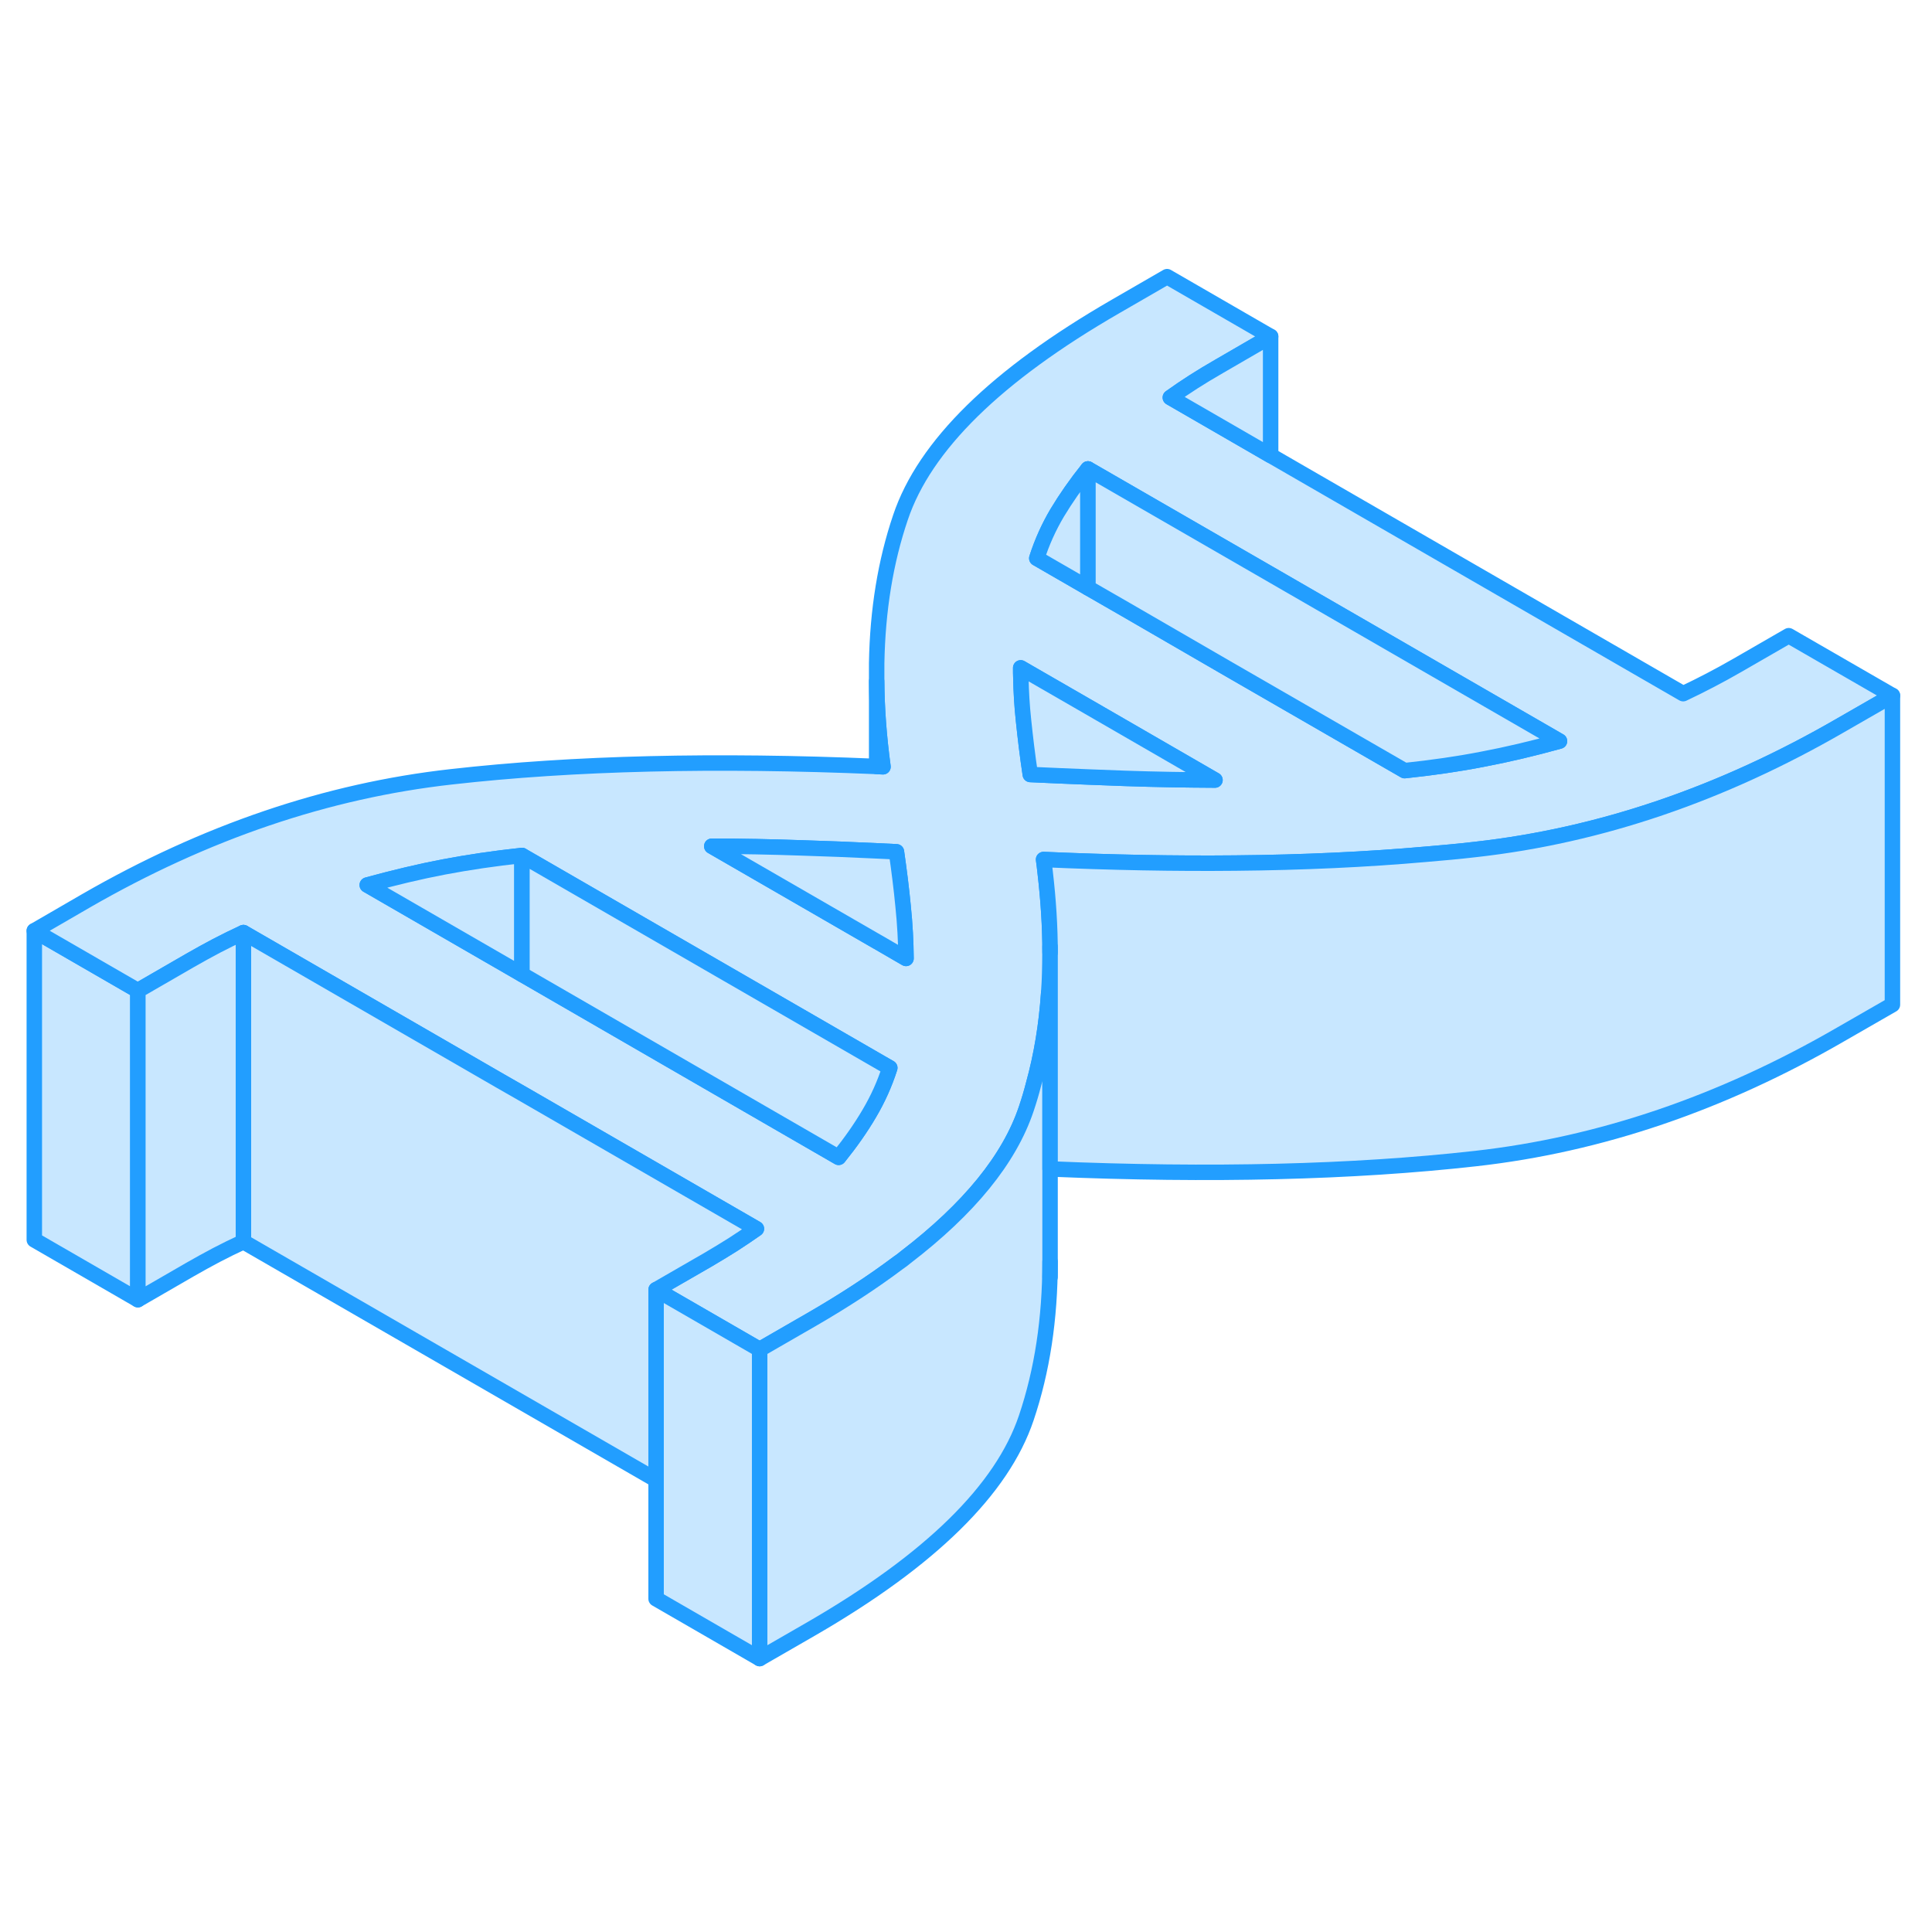 <svg width="48" height="48" viewBox="0 0 125 95" fill="#c8e7ff" xmlns="http://www.w3.org/2000/svg" stroke-width="1px" stroke-linecap="round" stroke-linejoin="round"><path d="M8.92 49.09V69.09L2.22 65.22V45.22L8.92 49.09Z" stroke="#229EFF" stroke-linejoin="round"/><path d="M67.85 49.25L67.94 49.31V46.63C67.94 47.52 67.91 48.39 67.85 49.25Z" stroke="#229EFF" stroke-linejoin="round"/><path d="M115.73 26.13L112.4 28.05C111.79 28.4 111.21 28.72 110.65 29.01C110.1 29.3 109.51 29.59 108.9 29.88L82.21 14.47L75.72 10.72C76.21 10.37 76.71 10.03 77.21 9.71C77.71 9.39 78.27 9.05 78.88 8.7L82.21 6.77L75.51 2.9L72.17 4.83C64.46 9.28 59.82 13.83 58.26 18.48C57.29 21.34 56.78 24.48 56.72 27.91V29.08C56.73 30.85 56.87 32.7 57.13 34.61C56.99 34.6 56.85 34.6 56.72 34.59C46.31 34.15 37.13 34.36 29.19 35.26C21.15 36.16 13.27 38.84 5.55 43.29L2.22 45.22L8.92 49.09L12.26 47.16C12.87 46.81 13.45 46.49 14 46.2C14.56 45.91 15.14 45.62 15.75 45.34L32.39 54.95L33.77 55.74L48.94 64.5C48.44 64.85 47.94 65.19 47.44 65.51C46.94 65.83 46.389 66.16 45.779 66.52L45.12 66.9L42.45 68.44L49.15 72.31L51.82 70.77L52.48 70.39C54.59 69.17 56.46 67.95 58.11 66.71C58.28 66.6 58.44 66.47 58.6 66.34C62.71 63.19 65.31 59.99 66.4 56.74C66.58 56.21 66.74 55.67 66.88 55.12C67.39 53.27 67.71 51.32 67.85 49.25C67.91 48.39 67.94 47.52 67.94 46.63C67.94 44.96 67.83 43.23 67.62 41.43C67.59 41.16 67.559 40.88 67.519 40.61C71.87 40.8 76 40.88 79.92 40.84C84.3 40.8 88.42 40.61 92.26 40.27C93.35 40.18 94.42 40.08 95.46 39.96C103.51 39.06 111.39 36.38 119.1 31.92L122.44 30L115.73 26.13ZM56.25 57.03C55.7 57.97 55.04 58.91 54.26 59.88L44.74 54.38L33.77 48.04L23.76 42.26C25.48 41.79 27.14 41.39 28.72 41.09C30.31 40.79 31.989 40.54 33.77 40.35L57.029 53.78L57.57 54.09C57.24 55.12 56.8 56.1 56.25 57.03ZM56.81 45.96L56.72 45.91L46.05 39.75C47.94 39.75 49.89 39.79 51.9 39.86C53.48 39.91 55.09 39.97 56.72 40.05C57.07 40.07 57.429 40.08 57.779 40.1C57.849 40.1 57.93 40.11 58 40.11C58.17 41.3 58.32 42.47 58.43 43.63C58.55 44.79 58.61 45.91 58.62 47.01L56.81 45.96ZM72.76 35.36C71.97 35.33 71.18 35.3 70.39 35.27C69.16 35.22 67.91 35.17 66.66 35.11C66.48 33.92 66.34 32.74 66.22 31.59C66.12 30.66 66.07 29.76 66.05 28.87C66.04 28.65 66.04 28.43 66.04 28.21L66.54 28.5L70.39 30.72L78.61 35.47C76.71 35.46 74.76 35.43 72.76 35.36ZM95.93 34.12C94.35 34.43 92.66 34.67 90.88 34.86L79.54 28.32L72.84 24.44L70.39 23.03L67.08 21.12C67.41 20.09 67.85 19.11 68.4 18.18C68.96 17.25 69.62 16.3 70.39 15.34L82.21 22.16L100.9 32.95C99.17 33.43 97.52 33.82 95.93 34.12Z" stroke="#229EFF" stroke-linejoin="round"/><path d="M57.13 34.61C56.99 34.6 56.85 34.6 56.72 34.59V29.08C56.73 30.85 56.87 32.7 57.13 34.61Z" stroke="#229EFF" stroke-linejoin="round"/><path d="M78.609 35.47C76.709 35.46 74.759 35.43 72.759 35.36C71.969 35.33 71.179 35.3 70.389 35.27C69.159 35.22 67.909 35.17 66.659 35.11C66.479 33.92 66.339 32.74 66.219 31.59C66.119 30.66 66.069 29.76 66.049 28.87C66.039 28.65 66.039 28.43 66.039 28.21L66.539 28.5L70.389 30.72L78.609 35.47Z" stroke="#229EFF" stroke-linejoin="round"/><path d="M70.39 15.34V23.03L67.08 21.12C67.41 20.09 67.85 19.11 68.4 18.18C68.96 17.25 69.62 16.3 70.39 15.34Z" stroke="#229EFF" stroke-linejoin="round"/><path d="M100.9 32.95C99.17 33.43 97.52 33.82 95.93 34.12C94.35 34.43 92.66 34.67 90.88 34.86L79.54 28.32L72.84 24.44L70.39 23.03V15.34L82.21 22.16L100.9 32.95Z" stroke="#229EFF" stroke-linejoin="round"/><path d="M33.77 40.35V48.04L23.76 42.26C25.48 41.79 27.14 41.39 28.72 41.09C30.31 40.79 31.989 40.54 33.77 40.35Z" stroke="#229EFF" stroke-linejoin="round"/><path d="M57.57 54.09C57.24 55.12 56.8 56.1 56.25 57.03C55.7 57.97 55.04 58.91 54.26 59.88L44.74 54.38L33.77 48.04V40.35L57.029 53.78L57.57 54.09Z" stroke="#229EFF" stroke-linejoin="round"/><path d="M67.939 49.31V66.63C67.939 70.32 67.429 73.69 66.399 76.74C64.839 81.38 60.2 85.93 52.48 90.39L49.149 92.31V72.31L51.819 70.77L52.48 70.39C54.59 69.17 56.459 67.95 58.109 66.71C58.279 66.6 58.439 66.47 58.599 66.34C62.709 63.19 65.309 59.99 66.399 56.74C66.579 56.21 66.739 55.67 66.879 55.12C67.389 53.27 67.709 51.32 67.849 49.25L67.939 49.31Z" stroke="#229EFF" stroke-linejoin="round"/><path d="M122.44 30V50L119.1 51.92C111.39 56.38 103.51 59.06 95.46 59.96C87.53 60.85 78.36 61.07 67.94 60.63V46.63C67.94 44.96 67.83 43.23 67.62 41.43C67.59 41.16 67.559 40.88 67.519 40.61C71.87 40.8 76 40.88 79.92 40.84C84.3 40.8 88.42 40.61 92.26 40.27C93.35 40.18 94.42 40.08 95.46 39.96C103.51 39.06 111.39 36.38 119.1 31.92L122.44 30Z" stroke="#229EFF" stroke-linejoin="round"/><path d="M82.21 6.77V14.47L75.72 10.72C76.21 10.37 76.71 10.03 77.21 9.71C77.71 9.39 78.27 9.05 78.88 8.7L82.21 6.77Z" stroke="#229EFF" stroke-linejoin="round"/><path d="M48.94 64.5C48.44 64.85 47.94 65.19 47.44 65.51C46.94 65.83 46.39 66.16 45.78 66.52L45.12 66.9L42.45 68.44V80.75L15.75 65.34V45.34L32.39 54.95L33.77 55.74L48.94 64.5Z" stroke="#229EFF" stroke-linejoin="round"/><path d="M15.75 45.34V65.34C15.14 65.62 14.56 65.91 14 66.2C13.45 66.49 12.87 66.81 12.26 67.16L8.92 69.09V49.09L12.26 47.16C12.87 46.81 13.45 46.49 14 46.2C14.56 45.91 15.14 45.62 15.75 45.34Z" stroke="#229EFF" stroke-linejoin="round"/><path d="M49.149 72.31V92.31L42.449 88.44V68.44L49.149 72.31Z" stroke="#229EFF" stroke-linejoin="round"/><path d="M67.939 67.62V66.63" stroke="#229EFF" stroke-linejoin="round"/><path d="M67.939 46.63V46.25" stroke="#229EFF" stroke-linejoin="round"/><path d="M58.62 47.01L56.81 45.96L56.72 45.91L46.05 39.75C47.94 39.75 49.89 39.79 51.9 39.86C53.48 39.91 55.09 39.97 56.72 40.05C57.07 40.07 57.43 40.08 57.78 40.1C57.85 40.1 57.93 40.11 58 40.11C58.17 41.3 58.32 42.47 58.43 43.63C58.55 44.79 58.61 45.91 58.62 47.01Z" stroke="#229EFF" stroke-linejoin="round"/></svg>